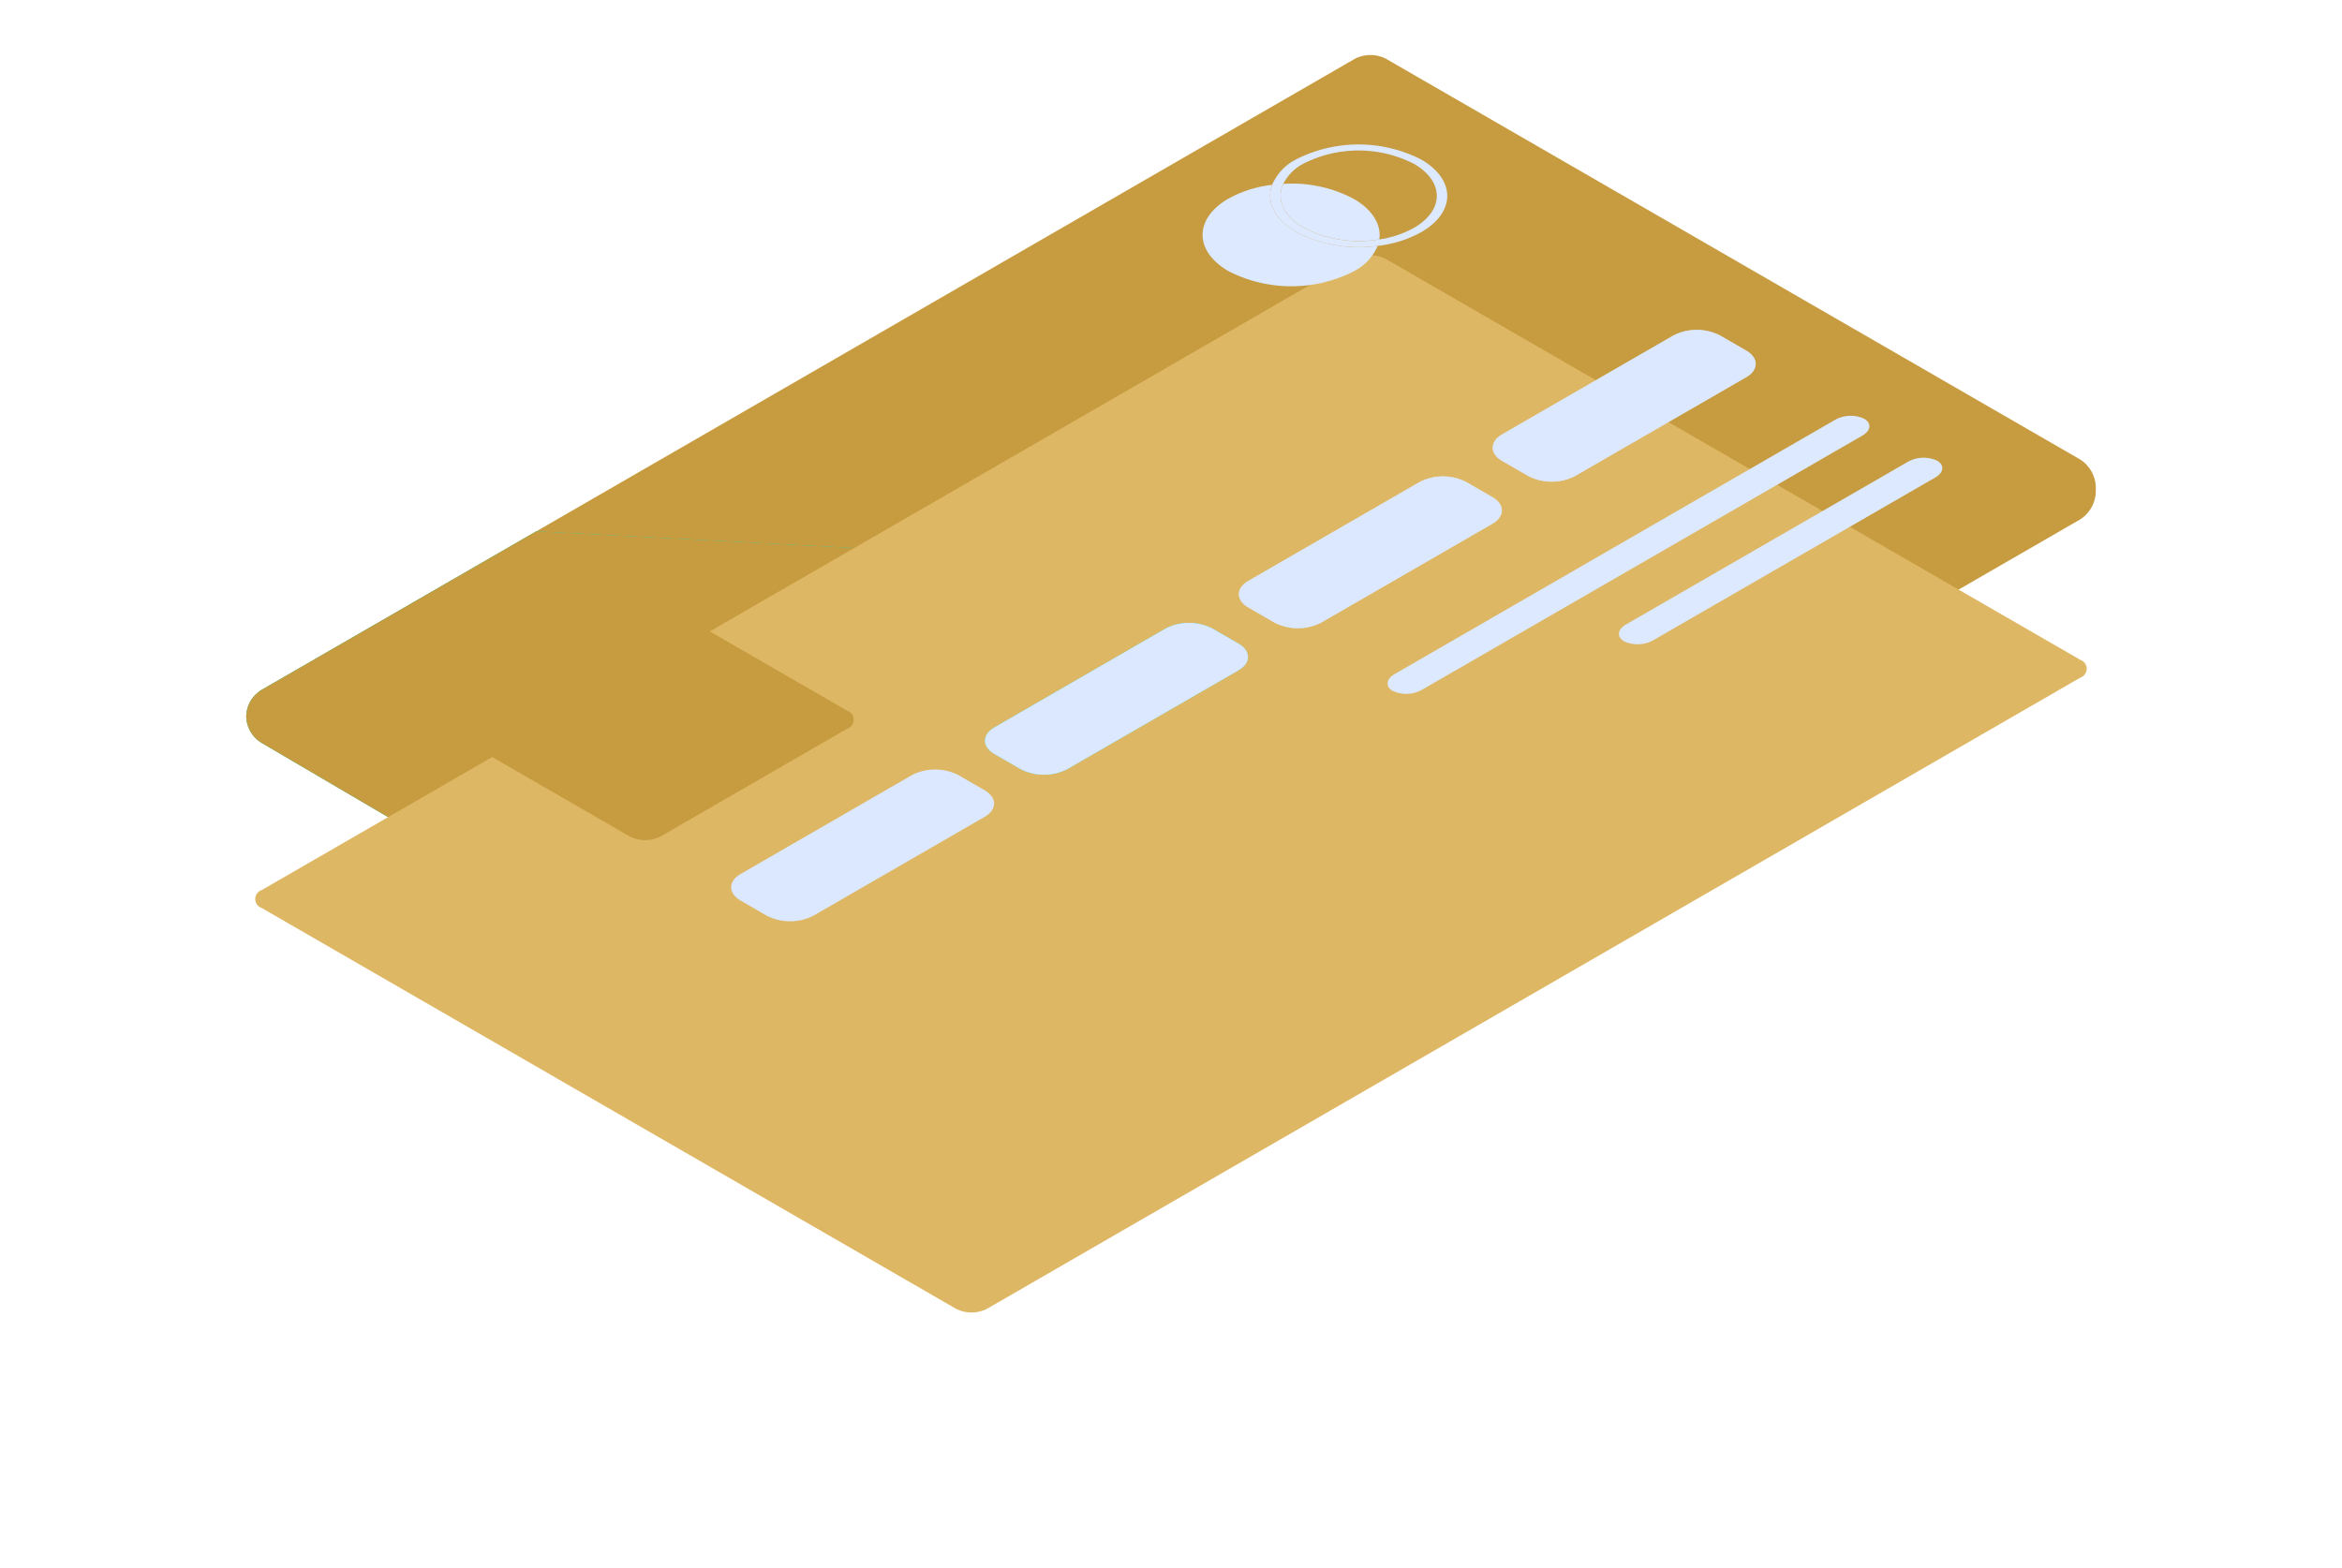 <svg xmlns="http://www.w3.org/2000/svg" xmlns:xlink="http://www.w3.org/1999/xlink" width="233.926" height="156.613" viewBox="0 0 233.926 156.613"><defs><filter id="a" x="0" y="0" width="233.926" height="156.613" filterUnits="userSpaceOnUse"><feOffset dy="20" input="SourceAlpha"/><feGaussianBlur stdDeviation="8.5" result="b"/><feFlood flood-opacity="0.161"/><feComposite operator="in" in2="b"/><feComposite in="SourceGraphic"/></filter><clipPath id="c"><path d="M914.468,918.68l19.219-11.169,12.549,7.245-19.219,11.169Z" transform="translate(-914.468 -907.511)" fill="none"/></clipPath></defs><g transform="translate(24.595 5.5)"><g transform="translate(0)"><path d="M739.441,957.845l109.2-63.048a3.412,3.412,0,0,1,3.089,0l69.357,40.043a3.416,3.416,0,0,1,1.545,2.675v.615a3.411,3.411,0,0,1-1.545,2.675l-109.2,63.048a3.383,3.383,0,0,1-3.083-.012l-69.369-40.706a3.041,3.041,0,0,1,.006-5.291Z" transform="translate(-737.896 -894.428)" fill="#c79b3f"/><g opacity="0.2"><path d="M739.441,957.845l109.2-63.048a3.412,3.412,0,0,1,3.089,0l69.357,40.043a3.416,3.416,0,0,1,1.545,2.675v.615a3.411,3.411,0,0,1-1.545,2.675l-109.2,63.048a3.383,3.383,0,0,1-3.083-.012l-69.369-40.706a3.041,3.041,0,0,1,.006-5.291Z" transform="translate(-737.896 -894.428)" fill="#c79b3f"/></g></g><g transform="translate(0.001 47.578)"><path d="M737.9,1004.363a3.409,3.409,0,0,0,1.538,2.651L808.8,1047.72a5.665,5.665,0,0,0,1.538.377v-12.022l-3.622-48.1-39.845-2.091-27.433,15.839A3.378,3.378,0,0,0,737.9,1004.363Z" transform="translate(-737.897 -985.884)" fill="#00dfbf"/><line x2="69.369" y2="40.706" transform="translate(1.538 21.13)" fill="#00dfbf"/></g><g transform="translate(0.001 47.578)"><path d="M737.9,1004.363a3.409,3.409,0,0,0,1.538,2.651L808.8,1047.72a5.665,5.665,0,0,0,1.538.377v-12.022l-3.622-48.1-39.845-2.091-27.433,15.839A3.378,3.378,0,0,0,737.9,1004.363Z" transform="translate(-737.897 -985.884)" fill="#c79b3f"/><line x2="69.369" y2="40.706" transform="translate(1.538 21.13)" fill="#0053cc"/><g opacity="0.2"><path d="M737.9,1004.363a3.409,3.409,0,0,0,1.538,2.651L808.8,1047.72a5.665,5.665,0,0,0,1.538.377v-12.022l-3.622-48.1-39.845-2.091-27.433,15.839A3.378,3.378,0,0,0,737.9,1004.363Z" transform="translate(-737.897 -985.884)" fill="#c79b3f"/><line x2="69.369" y2="40.706" transform="translate(1.538 21.13)" fill="#0053cc"/></g></g><g transform="translate(0.905)"><g transform="matrix(1, 0, 0, 1, -25.5, -5.5)" filter="url(#a)"><path d="M852.565,894.8l69.357,40.043a.941.941,0,0,1,0,1.783l-109.2,63.048a3.416,3.416,0,0,1-3.089,0l-69.357-40.043a.941.941,0,0,1,0-1.783l109.2-63.048A3.412,3.412,0,0,1,852.565,894.8Z" transform="translate(-714.14 -888.93)" fill="#deb764"/></g></g><g transform="translate(22.638 56.466)"><path d="M782.052,1014.1l18.645-10.765a3.412,3.412,0,0,1,3.089,0l15.023,8.673a.941.941,0,0,1,0,1.783l-18.645,10.765a3.412,3.412,0,0,1-3.089,0l-15.022-8.673A.941.941,0,0,1,782.052,1014.1Z" transform="translate(-781.412 -1002.968)" fill="#c79b3f"/></g><g transform="translate(48.437 71.37)"><path d="M831.961,1042.044l17.1-9.873a5.117,5.117,0,0,1,4.633,0l2.611,1.508c1.279.738,1.279,1.937,0,2.675l-17.1,9.873a5.124,5.124,0,0,1-4.634,0l-2.611-1.508C830.682,1043.979,830.682,1042.782,831.961,1042.044Z" transform="translate(-831.002 -1031.616)" fill="#dbe8ff"/></g><g transform="translate(73.793 56.731)"><path d="M880.7,1013.9l17.1-9.873a5.121,5.121,0,0,1,4.634,0l2.611,1.507c1.279.74,1.279,1.937,0,2.675l-17.1,9.872a5.118,5.118,0,0,1-4.634,0l-2.61-1.507C879.422,1015.84,879.422,1014.643,880.7,1013.9Z" transform="translate(-879.742 -1003.477)" fill="#00dfbf"/></g><g transform="translate(73.793 56.731)"><path d="M880.7,1013.9l17.1-9.873a5.121,5.121,0,0,1,4.634,0l2.611,1.507c1.279.74,1.279,1.937,0,2.675l-17.1,9.872a5.118,5.118,0,0,1-4.634,0l-2.61-1.507C879.422,1015.84,879.422,1014.643,880.7,1013.9Z" transform="translate(-879.742 -1003.477)" fill="#dce9ff"/><path d="M880.7,1013.9l17.1-9.873a5.121,5.121,0,0,1,4.634,0l2.611,1.507c1.279.74,1.279,1.937,0,2.675l-17.1,9.872a5.118,5.118,0,0,1-4.634,0l-2.61-1.507C879.422,1015.84,879.422,1014.643,880.7,1013.9Z" transform="translate(-879.742 -1003.477)" fill="#dce9ff" opacity="0.7"/></g><g transform="translate(99.149 42.092)"><path d="M929.442,985.764l17.1-9.872a5.118,5.118,0,0,1,4.634,0l2.611,1.507c1.279.739,1.279,1.936,0,2.676l-17.1,9.872a5.121,5.121,0,0,1-4.634,0l-2.61-1.507C928.161,987.7,928.161,986.5,929.442,985.764Z" transform="translate(-928.481 -975.337)" fill="#dce9ff"/><path d="M929.442,985.764l17.1-9.872a5.118,5.118,0,0,1,4.634,0l2.611,1.507c1.279.739,1.279,1.936,0,2.676l-17.1,9.872a5.121,5.121,0,0,1-4.634,0l-2.61-1.507C928.161,987.7,928.161,986.5,929.442,985.764Z" transform="translate(-928.481 -975.337)" fill="#dce9ff" opacity="0.7"/></g><g transform="translate(124.504 27.453)"><path d="M978.18,957.624l17.1-9.873a5.123,5.123,0,0,1,4.633,0l2.612,1.508c1.279.738,1.279,1.937,0,2.675l-17.1,9.873a5.124,5.124,0,0,1-4.633,0L978.18,960.3C976.9,959.561,976.9,958.363,978.18,957.624Z" transform="translate(-977.221 -947.198)" fill="#dce9ff"/><path d="M978.18,957.624l17.1-9.873a5.123,5.123,0,0,1,4.633,0l2.612,1.508c1.279.738,1.279,1.937,0,2.675l-17.1,9.873a5.124,5.124,0,0,1-4.633,0L978.18,960.3C976.9,959.561,976.9,958.363,978.18,957.624Z" transform="translate(-977.221 -947.198)" fill="#dce9ff" opacity="0.7"/></g><g transform="translate(114.003 36.036)"><path d="M1004.638,963.995c.753.434.671,1.185-.182,1.678l-44,25.4a3.224,3.224,0,0,1-2.907.105c-.753-.433-.671-1.185.183-1.678l44-25.4A3.224,3.224,0,0,1,1004.638,963.995Z" transform="translate(-957.034 -963.697)" fill="#dce9ff"/><g opacity="0.1"><path d="M1004.638,963.995c.753.434.671,1.185-.182,1.678l-44,25.4a3.224,3.224,0,0,1-2.907.105c-.753-.433-.671-1.185.183-1.678l44-25.4A3.224,3.224,0,0,1,1004.638,963.995Z" transform="translate(-957.034 -963.697)" fill="#dce9ff"/></g><g transform="translate(23.108 4.187)"><path d="M1033.231,972.043c.751.434.671,1.185-.183,1.678l-28.175,16.26a3.224,3.224,0,0,1-2.906.106c-.753-.435-.671-1.186.182-1.678l28.175-16.261A3.226,3.226,0,0,1,1033.231,972.043Z" transform="translate(-1001.452 -971.745)" fill="#dce9ff"/><g opacity="0.1"><path d="M1033.231,972.043c.751.434.671,1.185-.183,1.678l-28.175,16.26a3.224,3.224,0,0,1-2.906.106c-.753-.435-.671-1.186.182-1.678l28.175-16.261A3.226,3.226,0,0,1,1033.231,972.043Z" transform="translate(-1001.452 -971.745)" fill="#dce9ff"/></g></g></g><g transform="translate(91.858 6.807)"><g style="isolation:isolate"><g clip-path="url(#c)"><g transform="translate(3.664 2.122)"><path d="M939.006,925.339a13.548,13.548,0,0,1-8.133-1.385c-2.213-1.277-3.019-3.062-2.418-4.706a11.66,11.66,0,0,0-4.375,1.385c-3.442,2-3.424,5.245.041,7.245a13.786,13.786,0,0,0,12.508,0,5.134,5.134,0,0,0,2.376-2.539m-2.418-4.706a13.145,13.145,0,0,0-7.02-1.482c-.691,1.511-.009,3.192,2.04,4.375a12.085,12.085,0,0,0,7.56,1.168c.206-1.453-.654-2.95-2.58-4.061" transform="translate(-921.511 -915.21)" fill="#dce9ff"/><path d="M935.795,915.534a4.711,4.711,0,0,1,2-2.016,12.182,12.182,0,0,1,11.038,0c3.053,1.763,3.069,4.631.036,6.394a10.033,10.033,0,0,1-3.475,1.166,12.085,12.085,0,0,1-7.56-1.168c-2.049-1.183-2.732-2.864-2.04-4.375m13.772-2.442a13.786,13.786,0,0,0-12.508,0,5.132,5.132,0,0,0-2.376,2.539c-.6,1.644.205,3.429,2.418,4.706a13.547,13.547,0,0,0,8.133,1.385,11.66,11.66,0,0,0,4.375-1.385c3.442-2,3.423-5.245-.041-7.245" transform="translate(-927.738 -911.591)" fill="#dce9ff"/></g></g></g></g></g></svg>